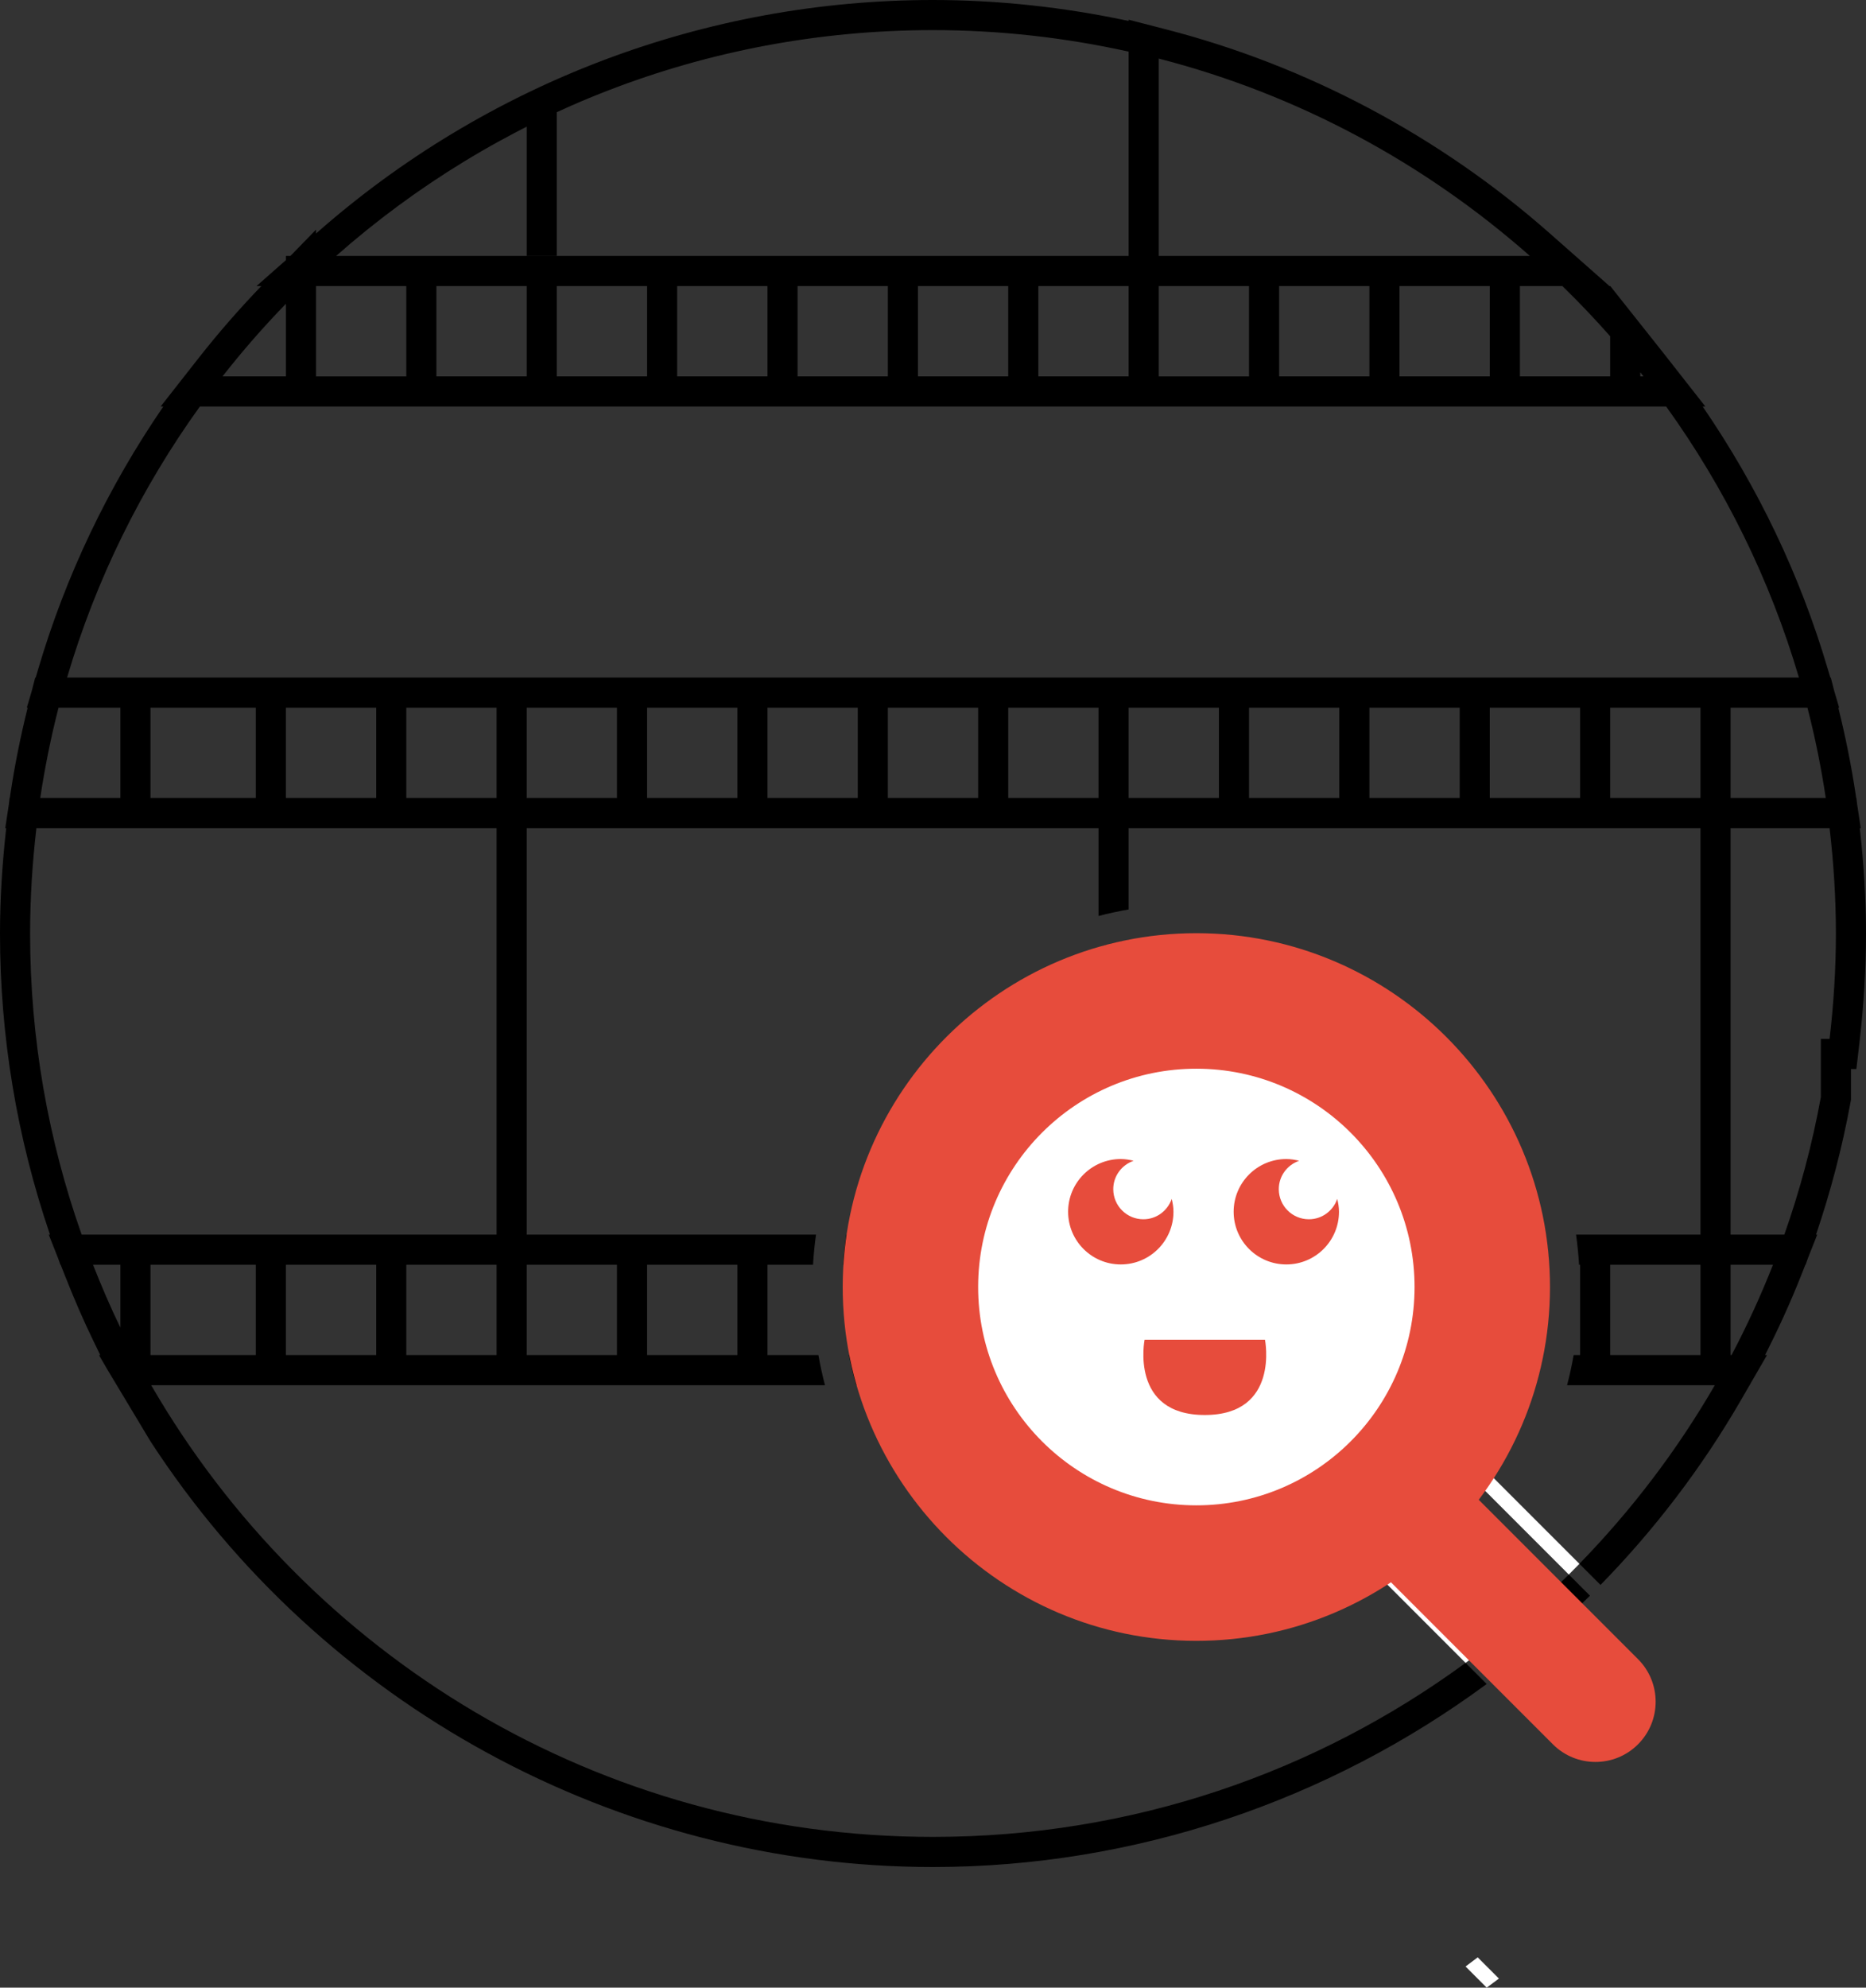 <?xml version="1.0" encoding="utf-8"?>
<!-- Generator: Adobe Illustrator 16.0.0, SVG Export Plug-In . SVG Version: 6.00 Build 0)  -->
<!DOCTYPE svg PUBLIC "-//W3C//DTD SVG 1.1//EN" "http://www.w3.org/Graphics/SVG/1.1/DTD/svg11.dtd">
<svg version="1.1" id="Layer_1" xmlns="http://www.w3.org/2000/svg" xmlns:xlink="http://www.w3.org/1999/xlink" x="0px" y="0px"
	 width="124px" height="132.011px" viewBox="0 0 124 132.011" enable-background="new 0 0 124 132.011" xml:space="preserve">
<rect x="0" y="0" width="124" height="132.011" fill="#333333" stroke="none"/>
<g>
	<defs>
		<rect id="SVGID_1_" width="124" height="132.011"/>
	</defs>
	<clipPath id="SVGID_2_">
		<use xlink:href="#SVGID_1_"  overflow="visible"/>
	</clipPath>
	<path clip-path="url(#SVGID_2_)" d="M91,92h6h2h3.058c0.189-0.656,0.353-1.322,0.484-2H99v-6h3.926
		c-0.042-0.675-0.109-1.342-0.209-2H99h-2h-6h-2h-6h-2h-6V62.433c-0.678,0.132-1.344,0.294-2,0.482V82h-6h-2h-6h-2h-0.759
		c-0.099,0.658-0.166,1.325-0.209,2H57v6h-0.584c0.132,0.678,0.296,1.344,0.485,2H57h2h6h2h6h2h6h2h6H91z M91,84h6v6h-6V84z M65,90
		h-6v-6h6V90z M73,90h-6v-6h6V90z M81,90h-6v-6h6V90z M83,84h6v6h-6V84z"/>
	<path clip-path="url(#SVGID_2_)" d="M123.587,55h0.063l-0.245-1.631L123.361,53h-0.013l-0.044-0.298
		c-0.291-1.93-0.683-3.842-1.144-5.702h0.055l-0.328-1.117L121.66,45h-0.033l-0.167-0.566c-1.835-6.22-4.637-12.074-8.313-17.434
		h0.178l-2.537-3.234l-0.056-0.072l-0.166-0.211L107,18.989V19h-0.045l-3.967-3.5c-7.315-6.453-16.13-11.137-25.49-13.546L77,1.825
		V1.822l-0.082-0.018L75,1.31v0.082C70.707,0.475,66.337,0,62,0C46.899,0,32.343,5.505,21.012,15.5L21,15.511v-0.26L19.298,17H19
		v0.275L17.044,19h0.32c-1.447,1.502-2.845,3.099-4.153,4.765L10.673,27h0.18c-3.676,5.36-6.478,11.214-8.313,17.434L2.374,45H2.34
		l-0.228,0.883L1.783,47h0.056c-0.462,1.86-0.853,3.772-1.143,5.702L0.651,53H0.638l-0.042,0.369L0.35,55h0.062
		C0.143,57.392,0,59.747,0,62c0,6.831,1.124,13.554,3.322,20H3.241l0.622,1.575L4.013,84H4.03l0.29,0.733
		c0.627,1.59,1.242,3.001,1.881,4.315L6.663,90H6.578l0.524,0.904L10,95.729C21.388,113.242,41.022,124,62,124
		c13.416,0,26.28-4.404,36.794-12.156l-1.403-1.403C87.472,117.707,75.239,122,62,122c-22.205,0-41.578-12.071-51.953-30H17h2h6h2h6
		h2h6h2h6h2h3.821c-0.173-0.656-0.316-1.324-0.436-2H51v-6h3.027c0.039-0.675,0.107-1.342,0.198-2H51h-2h-6h-2h-6V55h6h2h6h2h6h2h6
		h2h6v5.837c0.656-0.173,1.324-0.315,2-0.435V55h6h2h6h2h6h2h6h2h6v27h-6h-2h-0.267c0.091,0.658,0.159,1.325,0.198,2H105v6h-0.427
		c-0.121,0.676-0.264,1.344-0.437,2H105h2h6h0.953c-2.503,4.325-5.535,8.306-8.999,11.861l1.404,1.404
		c3.565-3.646,6.713-7.75,9.326-12.264l0.58-1.002h0.006l0.066-0.126L117.421,90h-0.127c0.861-1.7,1.671-3.456,2.386-5.267
		L119.97,84h0.017l0.151-0.429l0.62-1.571h-0.079c0.966-2.84,1.741-5.784,2.289-8.774L123,73.047v-0.182V71h0.361l0.206-1.77
		C123.854,66.759,124,64.326,124,62C124,59.747,123.857,57.392,123.587,55 M43,84h6v6h-6V84z M113,90h-6v-6h6V90z M121.326,53H115
		v-2v-4h4.541h0.568C120.614,48.963,121.021,50.965,121.326,53 M109,24.727c0.072,0.09,0.144,0.182,0.215,0.273H109V24.727z
		 M103.824,19c1.102,1.071,2.16,2.183,3.176,3.335v2.392V25h-6v-6h0.665H103.824z M77,3.89c9.285,2.39,17.69,6.958,24.665,13.11H101
		h-2h-6h-2h-6h-2h-6V3.89z M99,25h-6v-6h6V25z M91,25h-6v-6h6V25z M77,19h6v6h-6V19z M62,2c4.466,0,8.813,0.503,13,1.429V3.89V17h-6
		h-2h-6h-2h-6h-2h-6h-2h-6h-2h-6h-2h-4.665C32.91,7.671,46.789,2,62,2 M75,25h-6v-6h6V25z M67,25h-6v-6h6V25z M59,25h-6v-6h6V25z
		 M51,25h-6v-6h6V25z M43,25h-6v-6h6V25z M35,25h-6v-6h6V25z M21,20.175V19h1.335H27v6h-6V20.175z M19,20.175V25h-4.215
		C16.105,23.318,17.51,21.706,19,20.175 M3.89,47h0.568H8v6H2.674C2.98,50.965,3.385,48.963,3.89,47 M8,88.175
		C7.338,86.813,6.74,85.417,6.181,84H8V88.175z M17,90h-6.953H10v-1.825V84h7V90z M25,90h-6v-6h6V90z M33,90h-6v-6h6V90z M33,82h-6
		h-2h-6h-2h-7H8H6.181H5.427C3.215,75.743,2,69.015,2,62c0-2.37,0.152-4.702,0.419-7h0.255H8h2h7h2h6h2h6V82z M10,47h7v6h-7V47z
		 M19,47h6v6h-6V47z M33,53h-6v-6h6V53z M41,90h-6v-6h6V90z M41,53h-6v-6h6V53z M49,53h-6v-6h6V53z M57,53h-6v-6h6V53z M65,53h-6v-6
		h6V53z M73,52v1h-6v-6h6V52z M81,53h-6v-1v-5h6V53z M89,53h-6v-6h6V53z M97,53h-6v-6h6V53z M105,53h-6v-6h6V53z M113,51v2h-6v-6h6
		V51z M113,45h-6h-2h-6h-2h-6h-2h-6h-2h-6h-2h-6h-2h-6h-2h-6h-2h-6h-2h-6h-2h-6h-2h-6h-2h-7H8H4.458
		c1.928-6.535,4.937-12.601,8.822-18h1.505H19h2h6h2h6h2h6h2h6h2h6h2h6h2h6h2h6h2h6h2h6h2h6h2h0.215h1.505
		c3.885,5.399,6.895,11.465,8.821,18H115H113z M115.065,90H115v-6h2.819C117.007,86.058,116.09,88.061,115.065,90 M121.58,69H121
		v3.865c-0.573,3.137-1.387,6.188-2.428,9.135h-0.753H115V55h6.326h0.254c0.268,2.298,0.42,4.63,0.42,7S121.848,66.702,121.58,69"/>
	<path clip-path="url(#SVGID_2_)" d="M99.607,111.244c2.122-1.618,4.144-3.376,6.05-5.264l-1.406-1.406
		c-1.896,1.884-3.92,3.641-6.054,5.26L99.607,111.244z"/>
	<path clip-path="url(#SVGID_2_)" fill="#FFFFFF" d="M90.172,101.808c-1.563-1.563-1.563-4.096,0-5.657
		c0.78-0.781,1.805-1.171,2.828-1.171s2.048,0.39,2.828,1.171l8.423,8.423c0.236-0.235,0.471-0.472,0.704-0.711l-8.42-8.419
		C95.592,94.5,94.336,93.98,93,93.98c-1.335,0-2.592,0.52-3.535,1.464C88.521,96.387,88,97.644,88,98.98
		c0,1.335,0.521,2.591,1.465,3.534l7.926,7.927c0.271-0.199,0.538-0.404,0.806-0.608L90.172,101.808z"/>
	<path clip-path="url(#SVGID_2_)" fill="#FFFFFF" d="M98.197,130c-0.269,0.202-0.535,0.408-0.808,0.607l1.404,1.403
		c0.271-0.2,0.545-0.396,0.813-0.602L98.197,130z"/>
	<path clip-path="url(#SVGID_2_)" fill="#FFFFFF" d="M98,87c0,9.389-7.611,17-17,17s-17-7.611-17-17c0-9.39,7.611-17,17-17
		S98,77.611,98,87"/>
	<path clip-path="url(#SVGID_2_)" fill="#E74C3C" d="M75.979,80.979c-1.104,0-2-0.895-2-2c0-0.876,0.566-1.612,1.352-1.883
		c-0.273-0.069-0.556-0.117-0.852-0.117c-1.934,0-3.5,1.567-3.5,3.5c0,1.934,1.566,3.5,3.5,3.5c1.933,0,3.5-1.566,3.5-3.5
		c0-0.296-0.048-0.578-0.117-0.852C77.592,80.413,76.855,80.979,75.979,80.979"/>
	<path clip-path="url(#SVGID_2_)" fill="#E74C3C" d="M86.979,80.979c-1.104,0-2-0.895-2-2c0-0.876,0.566-1.612,1.352-1.883
		c-0.273-0.069-0.556-0.117-0.852-0.117c-1.934,0-3.5,1.567-3.5,3.5c0,1.934,1.566,3.5,3.5,3.5c1.933,0,3.5-1.566,3.5-3.5
		c0-0.296-0.048-0.578-0.117-0.852C88.592,80.413,87.855,80.979,86.979,80.979"/>
	<path clip-path="url(#SVGID_2_)" fill="#E74C3C" d="M76.061,88.979h8c0,0,1,5-4,5S76.061,88.979,76.061,88.979"/>
	<path clip-path="url(#SVGID_2_)" fill="#E74C3C" d="M79.511,70.979C87.52,70.985,94.006,77.482,94,85.49
		c-0.006,8.009-6.503,14.495-14.511,14.489S64.994,93.476,65,85.468S71.503,70.973,79.511,70.979 M79.519,61.979
		C66.561,61.969,56.01,72.503,56,85.461c-0.01,12.958,10.524,23.508,23.482,23.518S102.99,98.456,103,85.498
		S92.477,61.989,79.519,61.979"/>
	<path clip-path="url(#SVGID_2_)" fill="#E74C3C" d="M91.172,103.829l12.021,12.021c0.781,0.781,1.805,1.172,2.828,1.172
		c1.024,0,2.048-0.391,2.829-1.172c1.562-1.562,1.562-4.095,0-5.656L96.828,98.171C96.048,97.39,95.023,97,94,97
		s-2.048,0.39-2.828,1.171C89.609,99.734,89.609,102.266,91.172,103.829"/>
	<rect x="35" y="7" clip-path="url(#SVGID_2_)" width="2" height="10"/>
</g>
</svg>
